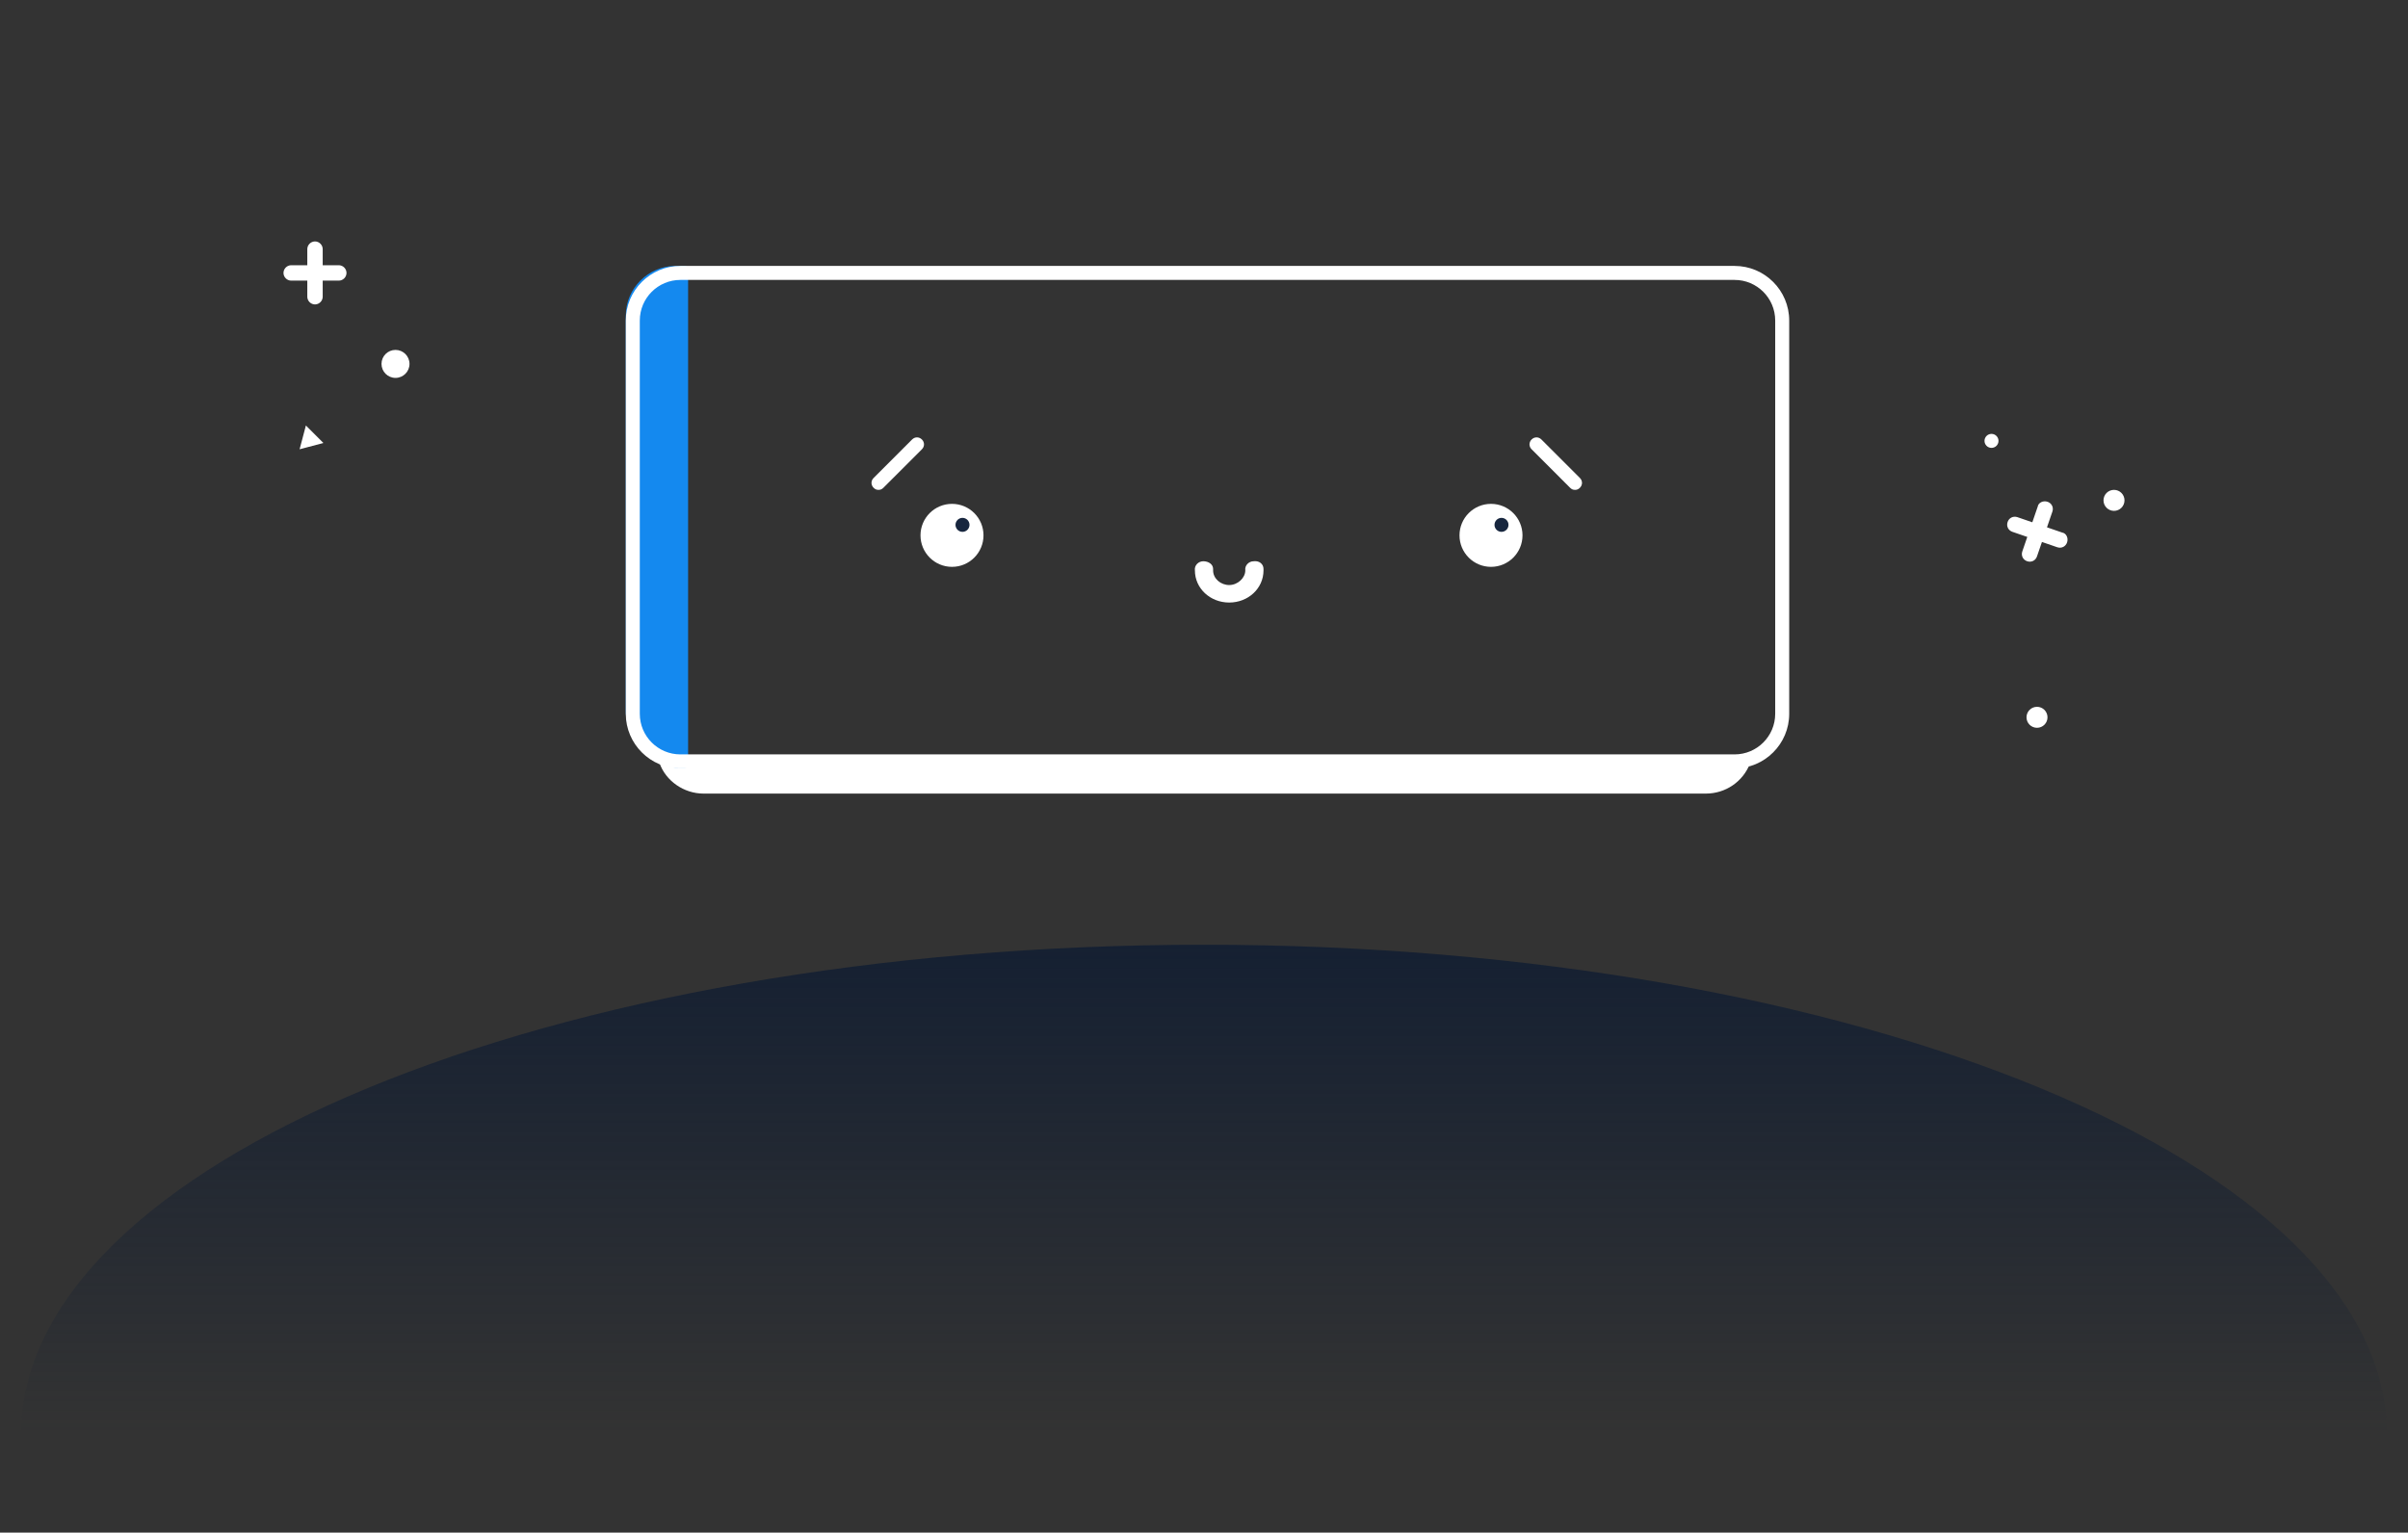 <?xml version="1.0" encoding="utf-8"?>
<!-- Generator: Adobe Illustrator 22.1.0, SVG Export Plug-In . SVG Version: 6.00 Build 0)  -->
<svg version="1.1" id="Layer_1" xmlns="http://www.w3.org/2000/svg" xmlns:xlink="http://www.w3.org/1999/xlink" x="0px" y="0px"
	 viewBox="0 0 344 219" style="enable-background:new 0 0 344 219;" xml:space="preserve">
<rect x="0" y="0" width="344" height="219" fill="#333333" stroke="none"/>
<style type="text/css">
	.st0{fill:url(#SVGID_1_);}
	.st1{fill:#ffffff;}
	.st2{fill:#1489EF;}
	.st3{fill:#ffffff;}
	.st4{fill:none;}
	.st5{fill:#17263E;}


	@keyframes moveX {
		0% { transform: translateX(-10px) translateY(0px) rotateY(-10deg); }
		25%{transform: translateY(3px)}
		50% { transform: translateX(10px)rotateY(10deg)}
		75%{transform: translateY(3px)}
		100% { transform: translateX(-10px)  translateY(0px) rotateY(-10deg);}
	}

	@keyframes moveFace {
		0% { transform: translateX(-3px) }
		50% { transform: translateX(3px)}
		100% { transform: translateX(-3px)}
	}

	@keyframes slideUp {
		0% {opacity:0; transform: translateY(0)}
		20% {opacity:1;}
		100% {opacity:0; transform: translateY(-40px)}
	}

	.case-character {
		animation: moveX 5s infinite;
		transform-origin: center;
	}

	.slideUp {
		animation: slideUp 2s infinite ease-in-out backwards ;
	}

	.face {
		animation: moveFace 5s infinite ease-in-out;
	}
	.delay-1{ animation-delay: .2s}
	.delay-2{ animation-delay: .4s}
	.delay-3{ animation-delay: .6s}
	.delay-4{ animation-delay: .8s}


</style>

<g class="floor">
		<linearGradient id="SVGID_1_" gradientUnits="userSpaceOnUse" x1="172" y1="-789" x2="172" y2="-719" gradientTransform="matrix(1 0 0 -1 0 -584)">
		<stop  offset="0" style="stop-color:#152032;stop-opacity:0"/>
		<stop  offset="1" style="stop-color:#152032"/>
	</linearGradient>
	<path class="st0" d="M341,205c0-38.7-75.7-70-169-70S3,166.3,3,205"/>
</g>

<g class="decorative">
	<g class="slideUp">
		<path class="st1" d="M292.5,71.7L292.5,71.7c0.6,0.2,0.9,0.8,0.7,1.4l-2.2,6.4c-0.2,0.6-0.8,0.9-1.4,0.7l0,0
			c-0.6-0.2-0.9-0.8-0.7-1.4l2.2-6.4C291.2,71.8,291.9,71.5,292.5,71.7z"/>
		<path class="st1" d="M295.3,77.5L295.3,77.5c-0.2,0.6-0.8,0.9-1.4,0.7l-6.4-2.2c-0.6-0.2-0.9-0.8-0.7-1.4l0,0
			c0.2-0.6,0.8-0.9,1.4-0.7l6.4,2.2C295.2,76.2,295.5,76.9,295.3,77.5z"/>
	</g>

	<g class=" slideUp delay-2">
		<circle class="st1" cx="284.5" cy="63" r="1"/>
	</g>
	<g class="slideUp delay-3">
		<circle class="st1" cx="302" cy="71.5" r="1.5"/>
	</g>
	<g class="slideUp delay-2">
		<circle class="st1" cx="291" cy="102.5" r="1.5"/>
	</g>

</g>

<g class="decorative">
	<g class="slideUp delay-2">
		<path class="st1" d="M45,34.5L45,34.5c0.6,0,1.1,0.5,1.1,1.1v6.8c0,0.6-0.5,1.1-1.1,1.1l0,0c-0.6,0-1.1-0.5-1.1-1.1v-6.8
			C43.9,35,44.4,34.5,45,34.5z"/>
		<path class="st1" d="M49.5,39L49.5,39c0,0.6-0.5,1.1-1.1,1.1h-6.8c-0.6,0-1.1-0.5-1.1-1.1l0,0c0-0.6,0.5-1.1,1.1-1.1h6.8
			C49,37.9,49.5,38.4,49.5,39z"/>
	</g>
	<g class="slideUp delay-4">
		<circle class="st1" cx="56.5" cy="52" r="2"/>
	</g>
	<g class="slideUp delay-3">
		<polygon class="st1" points="42.8,64.2 46.2,63.3 43.7,60.8 	"/>
	</g>
</g>

<g class="case-character">
	<path class="st1" d="M250,109.1c-1,2.6-3.5,4.3-6.3,4.3H100.5c-2.8,0-5.4-1.8-6.3-4.4"/>
	<path class="st2" d="M97.7,109.8L97.7,109.8c-4.6,0-8.3-3.7-8.3-8.3V45.1c0-3.9,3.2-7.1,7.1-7.1h1.3c0.3,0,0.5,0.2,0.5,0.5l0,0
		v70.8C98.2,109.6,98,109.8,97.7,109.8z"/>
	<path class="st3" d="M247.8,40c3.2,0,5.8,2.6,5.8,5.8V102c0,3.2-2.6,5.8-5.8,5.8H97.2c-3.2,0-5.8-2.6-5.8-5.8V45.8
		c0-3.2,2.6-5.8,5.8-5.8H247.8 M247.8,38H97.2c-4.3,0-7.8,3.5-7.8,7.8V102c0,4.3,3.5,7.8,7.8,7.8h150.6c4.3,0,7.8-3.5,7.8-7.8V45.8
		C255.6,41.5,252.1,38,247.8,38z"/>
	<g class="face">
		<circle class="st3" cx="136" cy="76.5" r="4.5"/>
		<circle class="st3" cx="213" cy="76.5" r="4.5"/>
		<line class="st4" x1="125.5" y1="69" x2="131" y2="63.5"/>
		<path class="st3" d="M125.5,70c-0.3,0-0.5-0.1-0.7-0.3c-0.4-0.4-0.4-1,0-1.4l0,0l5.5-5.5c0.4-0.4,1-0.4,1.4,0s0.4,1,0,1.4l-5.5,5.5
			C126,69.9,125.8,70,125.5,70z"/>
		<line class="st4" x1="225" y1="69" x2="219.5" y2="63.5"/>
		<path class="st3" d="M225,70c-0.3,0-0.5-0.1-0.7-0.3l-5.5-5.5c-0.4-0.4-0.4-1,0-1.4s1-0.4,1.4,0l5.5,5.5c0.4,0.4,0.4,1,0,1.4l0,0
			C225.5,69.9,225.3,70,225,70z"/>
		<path class="st3" d="M175.6,86.1c-2.7,0-4.9-2-4.9-4.6c-0.1-0.7,0.5-1.3,1.2-1.3s1.4,0.4,1.4,1.1c0,0.1,0,0.1,0,0.2
			c0,1.2,1.1,2.1,2.3,2.1s2.3-1,2.3-2.1c-0.1-0.7,0.5-1.3,1.2-1.3c0.8-0.1,1.4,0.4,1.4,1.1c0,0.1,0,0.1,0,0.2
			C180.5,84.1,178.3,86.1,175.6,86.1z"/>
		<circle class="st5" cx="214.5" cy="75" r="1"/>
		<circle class="st5" cx="137.5" cy="75" r="1"/>
	</g>
</g>

</svg>
